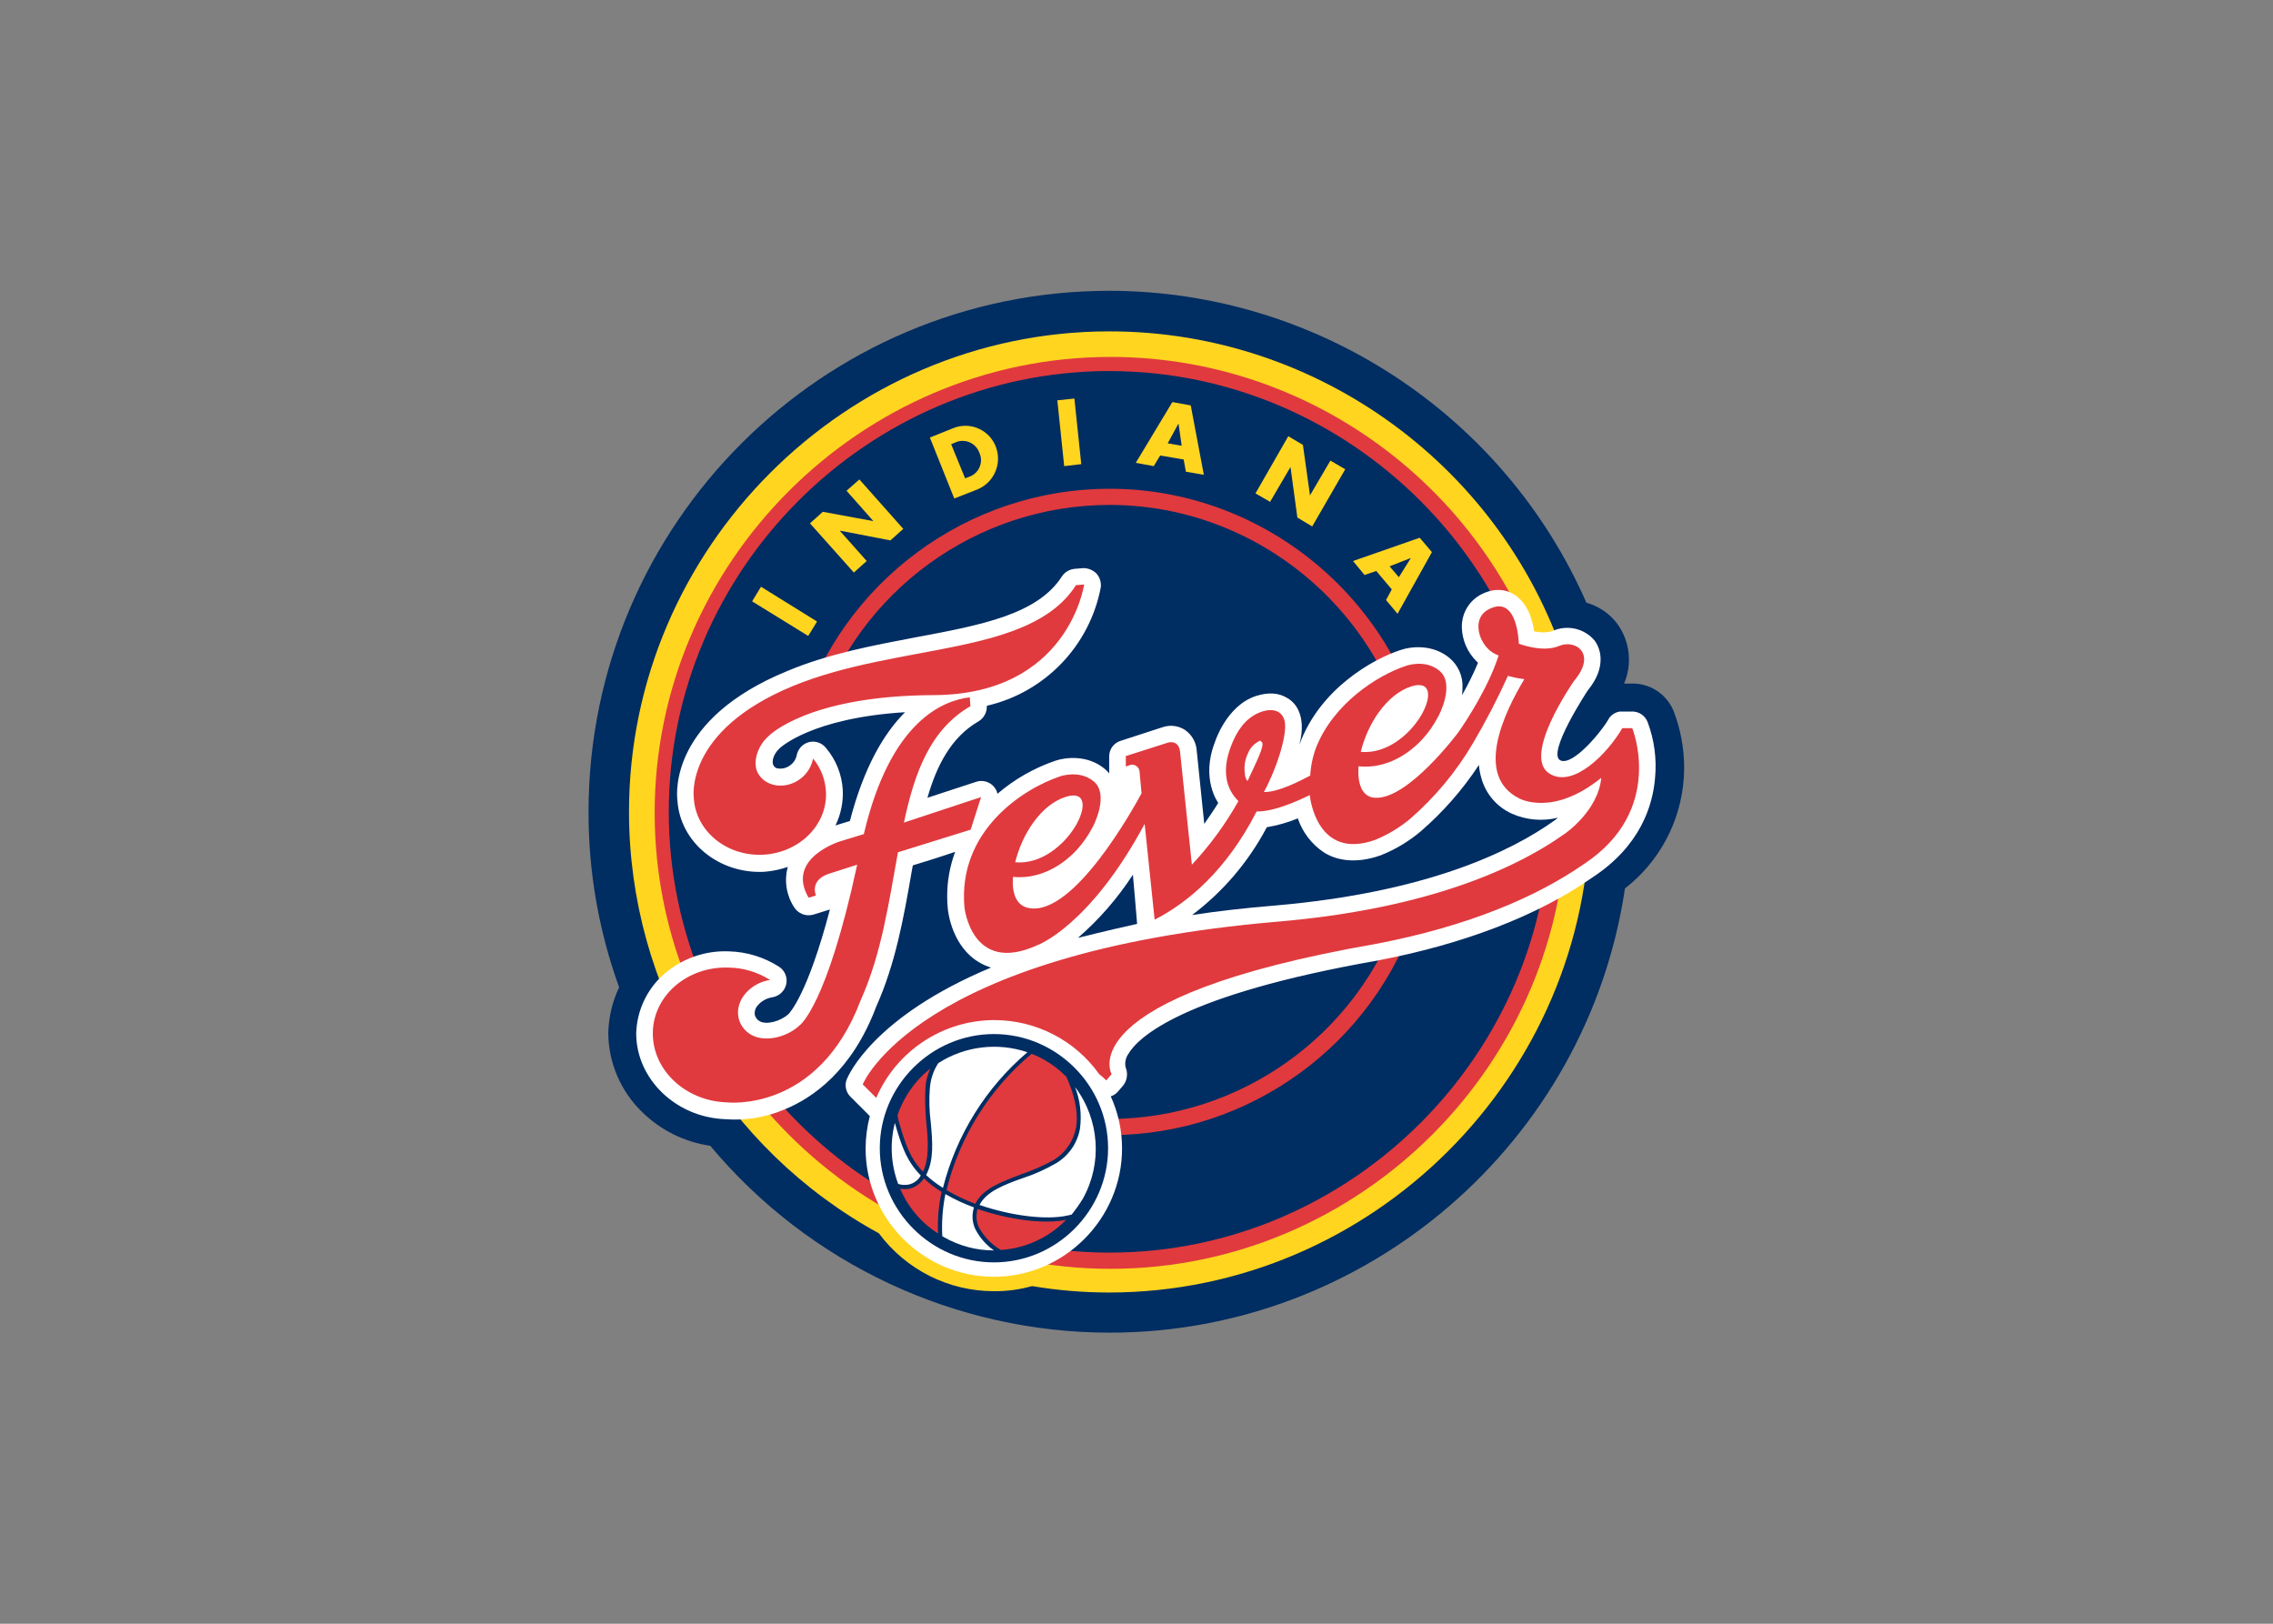 <svg clip-rule="evenodd" fill-rule="evenodd" stroke-linejoin="round" stroke-miterlimit="2" viewBox="0 0 560 400" xmlns="http://www.w3.org/2000/svg"><rect x="0" y="0" width="560" height="400" fill="#808080" stroke="none"/><g fill-rule="nonzero" transform="matrix(1.065 0 0 1.065 145 71.637)"><path d="m110.958 110.906c8.973-2.717.154 15.793-11.486 14.716 1.539-6.05 5.692-12.972 11.486-14.716z" fill="#fff"/><path d="m251.039 97.267c-1.643-4.092-5.751-6.685-10.152-6.409h-1.333c1.934-4.545 1.349-9.786-1.538-13.793-1.785-2.387-4.309-4.118-7.179-4.922-19.192-43.713-62.602-72.094-110.342-72.143-66.452 0-120.495 54.094-120.495 120.546-.029 13.829 2.366 27.556 7.076 40.558-1.567 3.306-2.423 6.905-2.513 10.563.053 6.954 2.922 13.6 7.948 18.407 4.273 4.145 9.747 6.838 15.639 7.691 22.876 27.377 56.77 43.225 92.446 43.225 59.428 0 110.422-43.973 119.163-102.754 7.898-6.121 12.839-15.315 13.588-25.279.051-.974.102-1.845.102-2.666-.007-4.451-.823-8.864-2.41-13.024z" fill="#002d62"/><path d="m224.069 116.957h7.537c.052 1.179.052 2.41.052 3.589-.085 60.95-50.213 111.078-111.163 111.163-5.996-.001-11.981-.498-17.895-1.487-2.869.807-5.839 1.205-8.819 1.179-10.481.003-20.364-4.968-26.612-13.382-35.594-19.466-57.809-56.935-57.809-97.504 0-60.965 50.166-111.132 111.131-111.132 48.496 0 91.65 31.744 106.09 78.04h-7.947c.051-.051-13.947 23.125 5.435 29.534z" fill="#ffd520"/><path d="m219.454 113.163v-12.05h4.923c-9.402-49.587-53.147-85.817-103.618-85.817-57.855 0-105.463 47.608-105.463 105.463 0 57.856 47.608 105.464 105.463 105.464 57.856 0 105.464-47.608 105.464-105.464 0-.071 0-.142 0-.213 0-2.461-.154-4.922-.257-7.384z" fill="#e03a3e"/><path d="m120.495 18.561c-55.924.014-101.934 46.036-101.934 101.959 0 55.934 46.026 101.959 101.959 101.959 55.924 0 101.945-46.01 101.96-101.933-.048-55.929-46.056-101.937-101.985-101.985z" fill="#002d62"/><path d="m52.966 98.549c9.51-29.158 36.876-49.018 67.547-49.018 36.493 0 67.353 28.116 70.74 64.452h3.795c-3.416-38.4-35.979-68.195-74.531-68.195-32.735 0-61.846 21.482-71.499 52.761zm67.529 93.012c-16.294.004-32.098-5.632-44.711-15.946h-5.743c13.782 12.659 31.83 19.689 50.544 19.689 32.365 0 61.219-21.028 71.13-51.838h-4c-9.804 28.676-36.914 48.073-67.22 48.095z" fill="#e03a3e"/><path d="m185.818 69.067-1.333 2.461 2.666 3.179 7.948-14.255-2.82-3.332-15.434 5.383 2.667 3.231 2.717-.923zm1.641-2.821-2.153-2.512 4.819-1.897.052.051zm-25.586-32.61 3.384 2 1.641 11.69 4.717-8.05 3.436 2-7.64 13.229-3.436-2.051-1.589-11.691-4.717 8.05-3.384-1.948zm-24.201 5.384.512 2.82 4.154.718-3.026-16.049-4.255-.769-8.461 14.049 4.154.769 1.487-2.461zm-.462-3.179-3.23-.564 2.461-4.512h.051zm-23.227 4.256-3.948.461-1.59-15.228 3.948-.411zm-29.38 7.947 5.23-2.051c2.946-1.151 4.896-4.007 4.896-7.17 0-.969-.182-1.928-.538-2.828-1.134-2.873-3.923-4.771-7.011-4.771-1.028 0-2.044.21-2.988.617l-5.23 2.103zm-.718-12.562.872-.359c.557-.272 1.169-.413 1.789-.413 1.726 0 3.274 1.094 3.851 2.72.262.548.398 1.148.398 1.756 0 1.776-1.163 3.357-2.859 3.884l-.821.308zm-32.662 18.305 2.974-2.666 11.691 2.153-6.205-7.025 2.974-2.615 10.153 11.435-2.974 2.666-11.691-2.256v.051l6.204 6.973-2.974 2.667zm-13.382 18.048 2.051-3.384 12.972 8.05-2.051 3.333z" fill="#ffd520"/><path d="m60.453 122.648c-1.334.41-2.923.872-3.333 1.026 1.244-2.549 1.826-5.371 1.692-8.204-.204-3.585-1.572-7.006-3.897-9.742-.938-1.18-2.487-1.703-3.948-1.333-1.449.4-2.547 1.598-2.82 3.076-.204.935-.754 1.759-1.539 2.307-.763.572-1.718.829-2.666.718-.51.002-.975-.301-1.179-.769-.41-.718-.103-2.461 1.384-3.845l.154-.154c.103-.052 7.281-6.922 28.919-8.255-4.82 4.819-9.486 12.562-12.767 25.175zm184.536-22.919c-.596-1.523-2.111-2.498-3.743-2.41h-2.666c-.984.153-1.868.687-2.461 1.487-1.487 2.82-8.409 11.28-11.332 9.793-3.179-1.692 6.358-16.151 6.358-16.151 2.307-2.82 2.974-5.23 2.974-7.179.016-1.539-.451-3.045-1.333-4.307-2.367-2.878-6.406-3.808-9.794-2.256-1.391.379-2.856.396-4.255.051-.411-3.076-1.744-7.024-5.077-8.767-1.333-.718-3.948-1.539-7.486.41-2.295 1.324-3.822 3.671-4.102 6.307-.044.374-.061.751-.051 1.128.068 2.953 1.283 5.768 3.384 7.845.133.106.253.226.359.359-1.076 2.568-2.309 5.068-3.692 7.486.052-.564.103-1.128.103-1.692.135-2.627-.966-5.172-2.974-6.871-3.897-3.282-8.973-2.718-11.434-1.846-6.153 2-18.613 8.87-23.33 21.894.974-3.743.564-6.255-.205-7.948-.526-1.176-1.404-2.162-2.513-2.82-1.999-1.281-4.46-1.435-7.332-.512-6.871 2.256-9.486 10.665-9.486 10.665-3.332 8.563.77 14.049.77 14.049-.154.41-3.231 4.871-3.231 4.871l-1.743-16.921c-.114-1.938-1.118-3.719-2.718-4.819-1.505-.974-3.371-1.219-5.076-.667l-9.793 3.179c-1.581.473-2.67 1.939-2.666 3.589v3.948c-.32-.396-.681-.757-1.077-1.076-3.897-3.231-8.973-2.667-11.383-1.846-4.906 1.672-9.448 4.265-13.383 7.64-.154-.703-.51-1.345-1.025-1.846-1.018-1.02-2.53-1.378-3.897-.923s-6.05 2-11.28 3.692c2.102-7.333 5.435-13.998 11.844-17.69 1.178-.719 1.899-2.004 1.897-3.384v-.205c13.416-3.082 23.788-13.857 26.355-27.381.148-1.15-.207-2.309-.974-3.179-.811-.823-1.921-1.285-3.077-1.282l-1.845.154c-1.241.068-2.381.714-3.077 1.743-5.64 8.82-18.664 11.281-33.79 14.101-9.947 1.897-20.202 3.794-29.841 7.845-26.817 11.024-25.586 27.944-25.33 29.893.615 9.691 9.588 17.023 20.048 16.51 1.87-.138 3.714-.517 5.487-1.128-.868 3.155-.345 6.535 1.435 9.281.927 1.538 2.792 2.259 4.513 1.743l3.794-1.179c-5.23 19.894-9.383 23.945-9.537 24.15-1.795 1.692-5.128 2.615-6.717 1.692-.571-.311-.982-.853-1.128-1.487-.099-.804.164-1.612.718-2.205.871-.999 2.072-1.654 3.384-1.845 1.571-.272 2.83-1.47 3.179-3.026.339-1.567-.339-3.189-1.692-4.05-3.439-2.195-7.408-3.418-11.486-3.538-5.82-.267-11.506 1.844-15.741 5.845-3.571 3.449-5.652 8.164-5.794 13.126 0 10.46 9.076 19.382 20.51 19.843 4.674.375 9.37-.381 13.69-2.204 6.614-2.667 15.741-8.973 21.33-23.843 4.461-9.947 6.358-20.612 8.153-30.97l.307-1.692c1.898-.564 6.358-1.948 9.794-3.128-1.233 3.314-1.859 6.823-1.846 10.358 0 .923.051 1.897.154 2.922.102.923 1.077 8.768 7.383 12.358.823.479 1.701.858 2.615 1.128-27.226 11.383-32.969 24.919-33.328 25.739-.205.451-.31.941-.308 1.436-.013 1.022.395 2.006 1.128 2.718l4.154 4.153.307.307c-.639 2.462-.966 4.994-.974 7.538.016 16.261 13.401 29.632 29.662 29.632s29.646-13.371 29.662-29.632c.011-4.175-.881-8.303-2.615-12.101.66-.209 1.246-.6 1.692-1.128l1.231-1.436c.899-1.192 1.095-2.778.513-4.153-.214-1.026-.011-2.097.564-2.974 2.205-3.845 12.203-13.741 57.837-21.74 19.843-3.794 36.969-10.358 49.48-19.125 11.178-7.281 14.1-16.665 14.613-23.228.394-4.349-.202-8.732-1.743-12.818z" fill="#fff"/><path d="m213.506 120.905c-3.42-1.569-5.976-4.575-6.973-8.204-.286-.987-.475-2.001-.564-3.025-3.76 5.728-8.298 10.905-13.485 15.382-2.773 2.337-5.907 4.207-9.281 5.538-6.306 2.205-10.665.871-13.126-.718-2.809-1.883-4.918-4.641-5.999-7.845-2.308.951-4.716 1.639-7.178 2.051-4.193 7.959-10.094 14.893-17.28 20.305 5.999-.923 12.409-1.641 19.279-2.205 34.867-3.025 54.454-12.409 64.657-19.741.239-.168.462-.356.667-.564-3.58.885-7.355.542-10.717-.974zm-100.292 28.765c4.903-4.251 9.183-9.17 12.716-14.613.205 2.102.82 9.588.974 11.383-6.973 1.538-13.69 3.23-13.69 3.23z" fill="#002d62"/><path d="m152.439 113.419c-.408-.528-.625-1.179-.616-1.846-.22-1.558.03-3.148.718-4.563.418-1.096 1.195-2.019 2.205-2.615 1.01-.597.513-.308.82-.154.359.154.359.666.359.666-.153 1.692-1.845 4.923-3.486 8.512zm-41.891 3.589c9.178-2.769.102 16.254-11.845 15.177 1.538-6.358 5.897-13.382 11.845-15.177zm79.885-25.535c9.229-2.768.154 16.254-11.793 15.178 1.538-6.358 5.896-13.332 11.793-15.178zm51.018 9.691h-2.307c-3.384 5.846-11.281 13.896-16.767 10.563-6.717-3.948 5.64-21.535 5.64-21.535 5.281-6.256.308-9.64-3.487-8.05-3.794 1.64-9.331-.513-9.331-.513s-.206-11.537-6.974-7.948c-3.64 1.846-2.615 6.768-.051 9.23.668.649 1.475 1.14 2.359 1.435-2.41 7.486-7.538 15.229-9.332 17.793 0 0-11.64 15.638-19.28 15.125-2.973-.153-4.101-3.23-3.794-7.281 5.128.564 10.46-1.64 14.767-6.255 1.418-1.543 2.625-3.267 3.589-5.127.359-.513 4-7.692.359-10.717-3.333-2.769-7.742-1.128-7.742-1.128-6.563 2.154-16.716 8.666-20.766 18.818-.793 2.105-1.259 4.318-1.385 6.563-2.256 1.179-7.383 3.897-10.716 3.794 2.923-5.332 5.281-12.818 4.871-15.997-.359-2.615-2.512-3.487-5.281-2.615-2.923.974-5.128 3.23-6.717 6.819-1.333 3.077-2 5.999-1.487 8.819.35 1.936 1.301 3.712 2.717 5.077-2.982 5.321-6.597 10.263-10.767 14.715l-2.718-26.047c-.307-2.974-2.769-2.205-2.769-2.205l-9.793 3.128v2.41l.872-.308c.191-.071.393-.107.596-.107.914 0 1.675.732 1.711 1.645l.462 4.974c-1.898 3.487-15.588 28.303-25.945 26.56-2.923-.461-4.102-3.23-3.795-7.23 5.128.513 10.46-1.64 14.767-6.255 1.407-1.552 2.613-3.275 3.59-5.127.359-.564 3.948-7.743.307-10.717-3.281-2.717-7.691-1.179-7.691-1.179-8.819 2.923-23.791 12.767-22.202 30.354 0 0 1.641 15.69 16.87 8.717 0 0 12.049-4.307 24.816-28.047l2.308 22.15c7.537-3.845 16.561-11.28 23.586-25.021 2.461 0 5.948-.718 12.306-3.795-.003.139.014.277.051.41.037.134 1.59 14.767 15.075 9.948 2.932-1.203 5.664-2.845 8.101-4.871 5.8-5.044 10.736-11.002 14.613-17.639 2.937-4.999 5.607-10.151 7.999-15.433 1.244.352 2.512.609 3.794.769-4.512 7.486-11.741 22.304-1.179 27.585 0 0 7.743 4.359 18.972-4.768-.718 7.691-8.409 12.921-8.409 12.921-12.768 9.076-33.944 17.587-66.503 20.356-83.783 7.178-95.935 37.635-95.935 37.635l3.128 3.128c4.689-10.9 15.468-17.997 27.333-17.997 9.624 0 18.672 4.668 24.249 12.511.572.449 1.12.928 1.641 1.435l1.231-1.435s-10.102-17.741 61.221-30.15c21.382-4.102 37.123-10.87 48.044-18.458 18.92-12.46 11.178-31.432 11.178-31.432zm-153.054 23.484 2.41-7.537-17.844 5.896c2.462-11.69 6.153-21.586 15.383-26.919l-.154-2.051c-6.153.718-18.356 5.435-24.509 31.636l-5.538 1.693s-12.613 3.896-7.23 13.023l1.693-.513c-.308-.769-1.077-3.743 3.127-5.076l6.41-2.051c-7.076 32.918-13.332 37.174-13.332 37.174-2.82 2.667-7.845 4-11.126 2.205-3.487-2-4.154-6.255-1.436-9.537 1.468-1.717 3.508-2.847 5.743-3.179-2.868-1.828-6.188-2.822-9.589-2.871-9.537-.308-17.433 6.46-17.535 15.074-.103 8.614 7.537 15.793 17.074 16.101 0 0 21.125 2.615 31.021-23.638 4.871-10.819 6.563-23.022 8.614-34.2zm-47.993 5.794c8.46-.461 14.972-7.025 14.511-14.664-.155-2.782-1.198-5.443-2.974-7.589-.369 1.914-1.45 3.619-3.025 4.768-3.179 2.308-7.384 1.898-9.383-.82-1.846-2.461-.616-6.666 1.999-9.024.257-.308 9.383-9.486 38.353-9.589 31.175-.153 34.764-25.585 34.764-25.585l-1.897.153c-10.511 16.511-40.968 13.28-65.477 23.33-25.33 10.46-22.92 25.945-22.92 25.945.462 7.64 7.589 13.485 16.049 13.075z" fill="#e03a3e"/><path d="m67.375 198.329c0-14.486 11.92-26.406 26.406-26.406s26.406 11.92 26.406 26.406-11.92 26.407-26.406 26.407c-.002 0-.003 0-.005 0-14.483 0-26.401-11.918-26.401-26.402 0-.002 0-.003 0-.005z" fill="#002d62"/><path d="m79.168 192.381c.41 4.513.769 8.666-1.077 12.152 1.201 1.114 2.506 2.109 3.897 2.974 3.102-12.229 9.93-23.198 19.535-31.38-6.891-2.338-14.485-1.413-20.612 2.513-1.118 1.722-1.787 3.696-1.948 5.743-.213 2.666-.144 5.347.205 7.998zm-5.128 14.357c1.202-.254 2.233-1.023 2.82-2.102-3.435-3.487-4.563-7.23-5.999-12.152-1.189 4.668-.921 9.59.769 14.1.778.252 1.607.305 2.41.154zm38.507-22.56c1.191 3.082 1.579 6.417 1.128 9.69-.604 3.326-2.627 6.229-5.537 7.948-2.437 1.411-5.015 2.562-7.692 3.435-4.358 1.539-8.46 3.128-9.998 6.205 7.127 2.461 15.434 3.589 20.51 2.409.307-.051.615-.153.82-.205.929-1.159 1.786-2.375 2.564-3.64 4.571-8.193 3.865-18.361-1.795-25.842zm-23.073 32.866c-.737-1.574-.847-3.372-.308-5.024-2.291-.83-4.504-1.86-6.614-3.077-.652 3.204-.894 6.478-.718 9.742.102.051.256.154.359.205 3.524 2.028 7.522 3.089 11.588 3.077-1.814-1.267-3.292-2.957-4.307-4.923z" fill="#fff"/><path d="m77.373 203.764c1.487-3.179 1.179-7.178.769-11.383-.274-2.708-.342-5.433-.205-8.152.113-1.492.495-2.952 1.128-4.307-2.392 1.872-4.381 4.209-5.845 6.871-.718 1.251-1.302 2.574-1.744 3.948l.206 1.076c1.435 4.974 2.461 8.615 5.691 11.947zm5.435 4.256c2.13 1.242 4.36 2.306 6.666 3.179 1.692-3.538 6.05-5.076 10.562-6.819 2.624-.883 5.164-1.998 7.589-3.333 2.665-1.635 4.526-4.315 5.127-7.384.718-3.948-.615-8.306-2.204-11.844-1.541-1.579-3.303-2.927-5.23-3.999-.905-.517-1.848-.963-2.821-1.334-9.751 8.146-16.651 19.197-19.689 31.534zm7.178 4.358c-.407 1.41-.298 2.92.308 4.256 1.194 2.166 2.947 3.973 5.076 5.23 5.728-.378 11.119-2.863 15.126-6.973-5.178 1.077-13.382-.051-20.509-2.513zm-8.306-3.948c-1.479-.886-2.855-1.935-4.102-3.127-.773 1.21-1.987 2.075-3.384 2.409-.697.103-1.405.103-2.102 0 1.817 4.254 4.873 7.864 8.768 10.358-.164-3.236.112-6.478.82-9.64z" fill="#e03a3e"/></g></svg>
